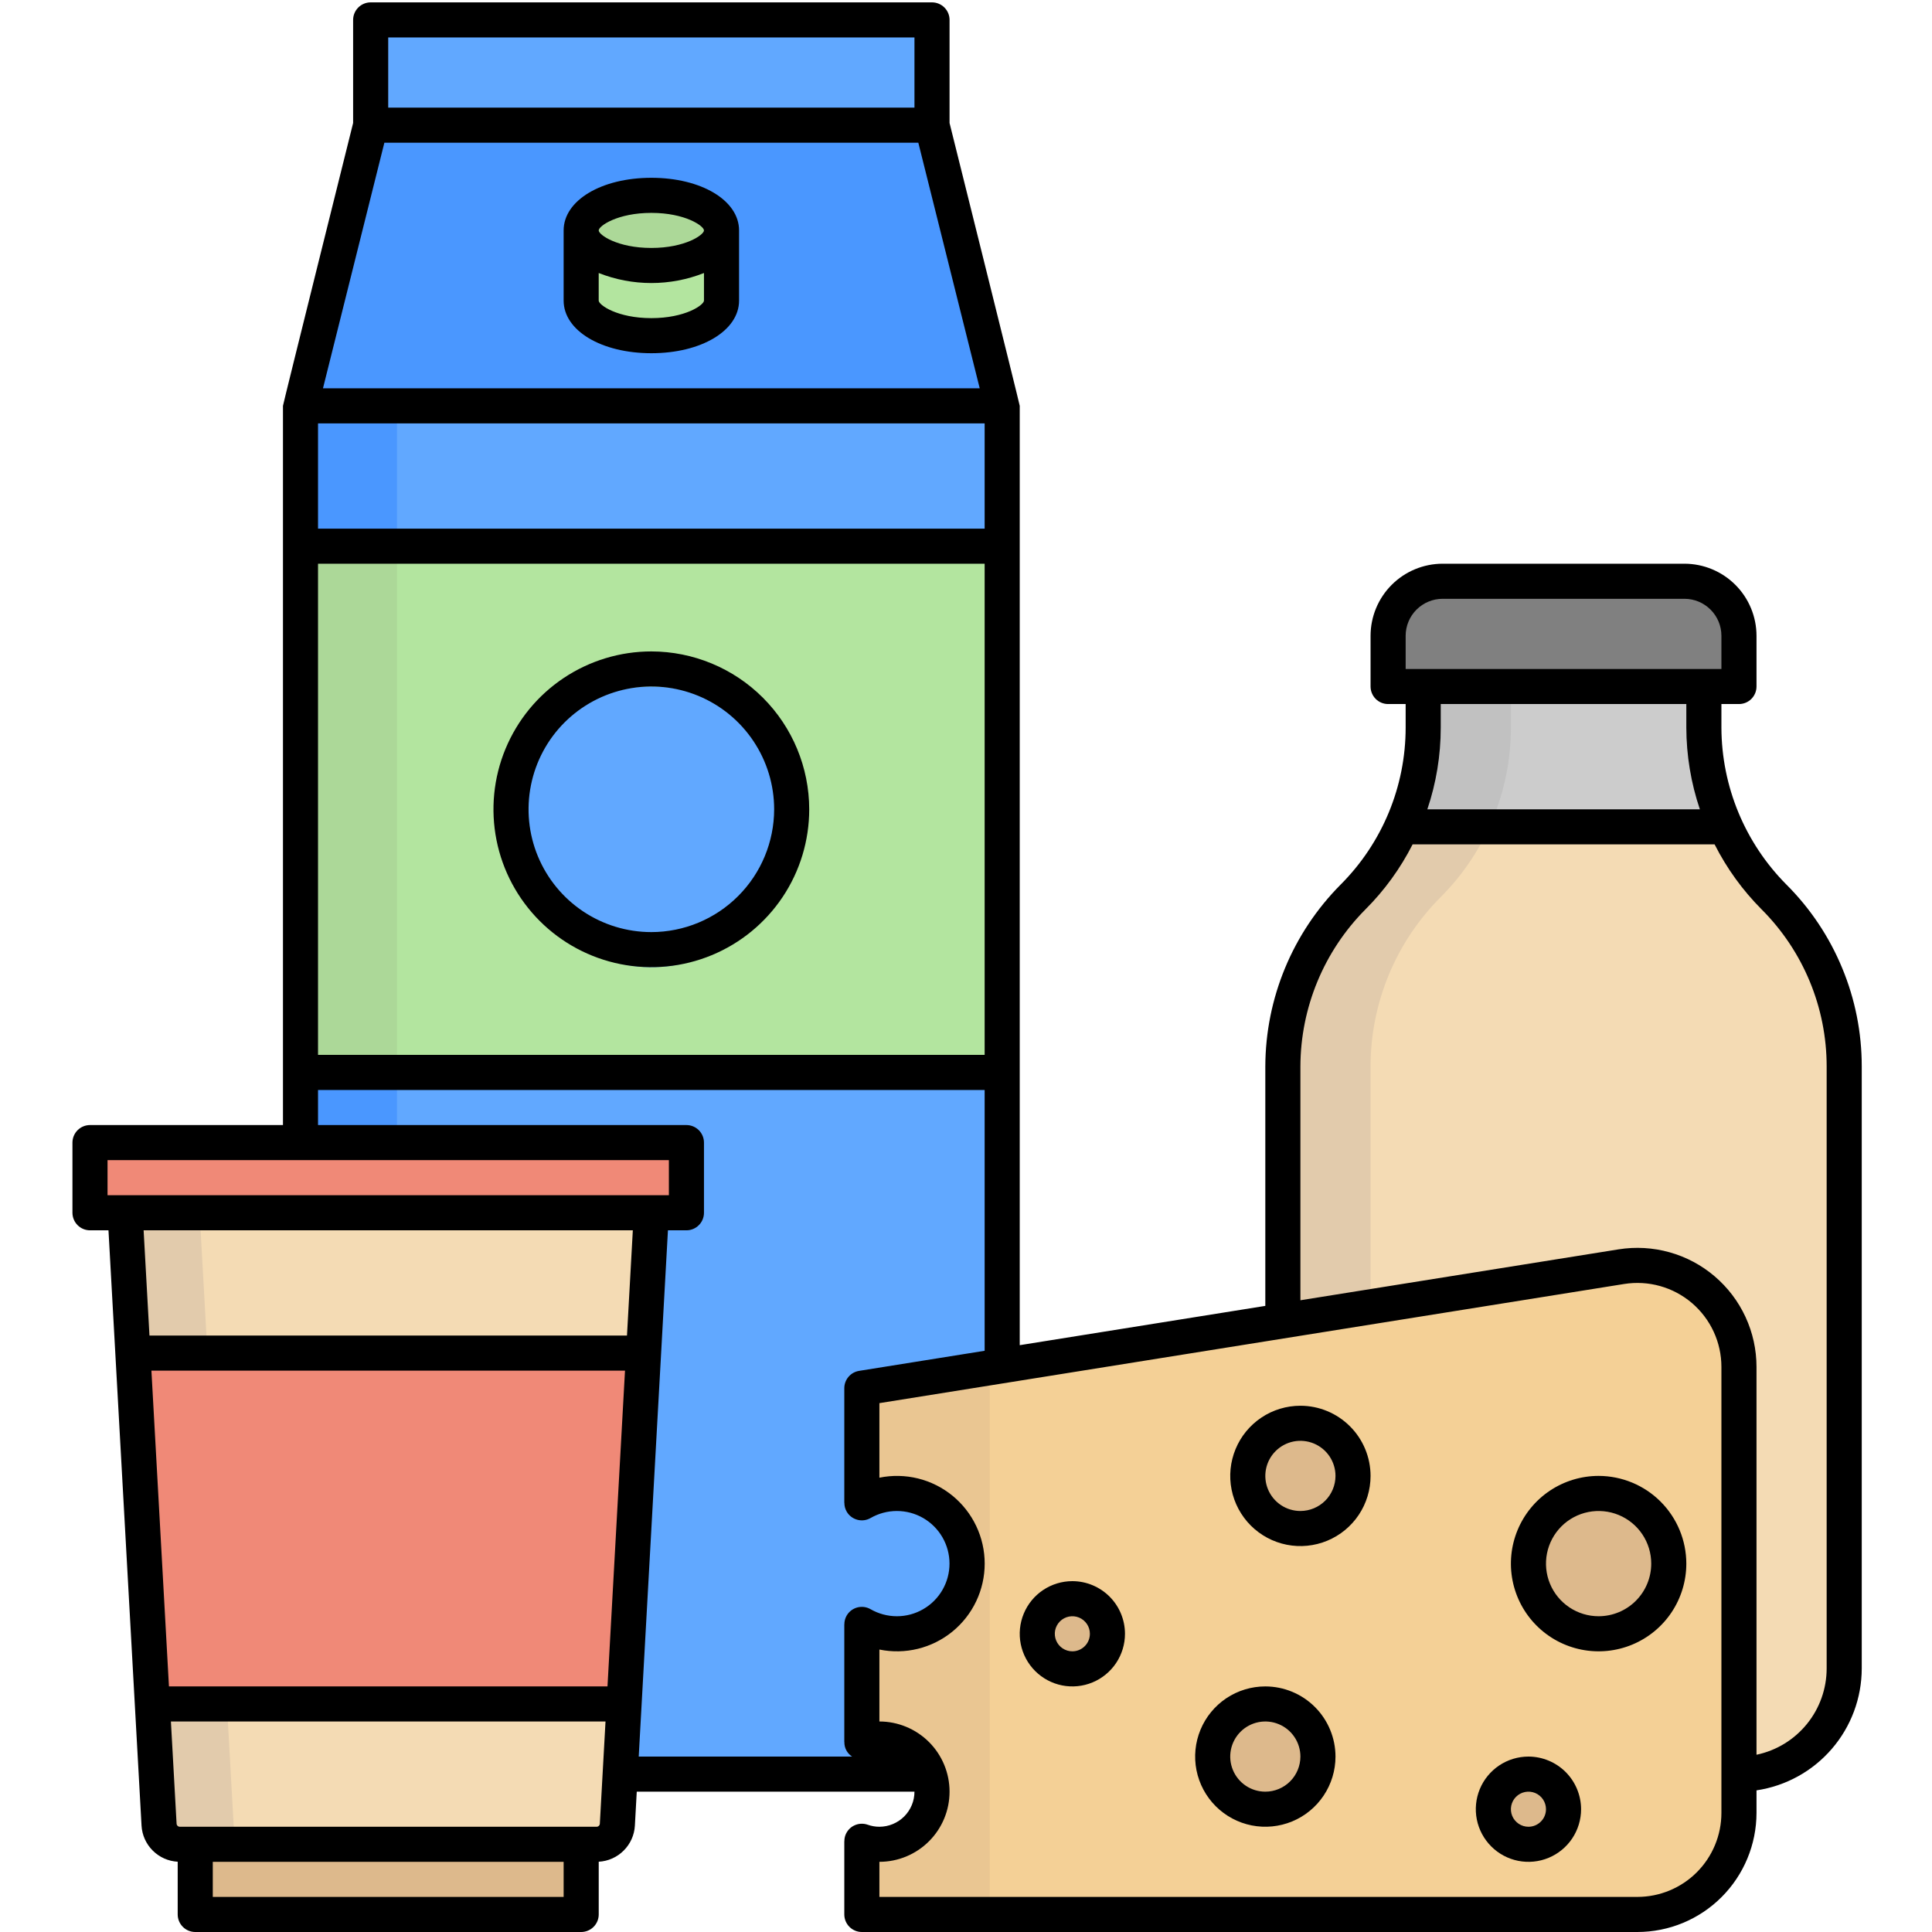 <svg width="80" height="80" viewBox="0 0 80 80" fill="none" xmlns="http://www.w3.org/2000/svg">
<path d="M41.498 22.616L37.14 32.785L41.498 44.407V73.463H12.443V44.407L16.801 32.785L12.443 22.616V16.805L13.896 13.899H40.046L41.498 16.805V22.616Z" fill="#4A97FF"/>
<path d="M41.498 22.616L37.14 32.785L41.498 44.407V73.463H16.438V44.407L20.797 32.785L16.438 22.616V16.805L17.891 13.899H40.046L41.498 16.805V22.616Z" fill="#61A8FF"/>
<path d="M38.593 0.824H15.349V6.636H38.593V0.824Z" fill="#61A8FF"/>
<path d="M41.498 16.805H12.443L15.349 5.183H38.593L41.498 16.805Z" fill="#4A97FF"/>
<path d="M29.876 9.541H24.065V12.447H29.876V9.541Z" fill="#B3E59F"/>
<path d="M26.971 10.994C28.575 10.994 29.876 10.343 29.876 9.541C29.876 8.739 28.575 8.088 26.971 8.088C25.366 8.088 24.065 8.739 24.065 9.541C24.065 10.343 25.366 10.994 26.971 10.994Z" fill="#ACD898"/>
<path d="M26.971 13.899C28.575 13.899 29.876 13.249 29.876 12.447C29.876 11.644 28.575 10.994 26.971 10.994C25.366 10.994 24.065 11.644 24.065 12.447C24.065 13.249 25.366 13.899 26.971 13.899Z" fill="#B3E59F"/>
<path d="M59.057 37.781C59.905 36.933 57.553 35.309 58.04 34.238C58.087 34.135 58.132 34.031 58.176 33.926C58.675 32.722 58.931 31.432 58.931 30.128V26.974H70.554V30.128C70.553 31.546 70.857 32.948 71.445 34.238C71.932 35.309 69.575 36.354 70.422 37.202C71.353 38.132 57.197 39.641 59.057 37.781Z" fill="#C1C1C1"/>
<path d="M76.365 44.159V69.09C76.365 69.664 76.252 70.233 76.032 70.763C75.812 71.294 75.49 71.776 75.084 72.182C74.678 72.588 74.196 72.91 73.665 73.13C73.135 73.35 72.566 73.463 71.992 73.463H57.493C56.919 73.463 56.35 73.35 55.82 73.13C55.289 72.91 54.807 72.588 54.401 72.182C53.995 71.776 53.673 71.294 53.453 70.763C53.233 70.233 53.12 69.664 53.12 69.09V44.159C53.121 41.528 54.166 39.004 56.026 37.144C56.866 36.304 57.548 35.319 58.04 34.238H71.445C71.937 35.319 72.619 36.304 73.459 37.144C75.32 39.004 76.365 41.528 76.365 44.159Z" fill="#E2CBAC"/>
<path d="M61.672 34.238C61.719 34.135 61.764 34.031 61.808 33.926C62.307 32.722 62.563 31.431 62.563 30.128V26.974H70.554V30.128C70.553 31.546 70.857 32.948 71.445 34.238C71.932 35.309 61.185 35.309 61.672 34.238Z" fill="#CCCCCC"/>
<path d="M76.365 44.159V69.09C76.365 69.664 76.252 70.233 76.032 70.763C75.812 71.294 75.49 71.776 75.084 72.182C74.678 72.588 74.196 72.91 73.665 73.13C73.135 73.35 72.566 73.463 71.992 73.463H61.125C60.551 73.463 59.982 73.35 59.452 73.13C58.921 72.91 58.439 72.588 58.033 72.182C57.627 71.776 57.305 71.294 57.085 70.763C56.865 70.233 56.752 69.664 56.752 69.09V44.159C56.753 41.528 57.798 39.004 59.658 37.144C60.498 36.304 61.18 35.319 61.672 34.238H71.445C71.937 35.319 72.619 36.304 73.459 37.144C75.32 39.004 76.365 41.528 76.365 44.159Z" fill="#F4DBB4"/>
<path d="M59.735 24.069H69.75C70.349 24.069 70.922 24.306 71.346 24.73C71.769 25.153 72.007 25.727 72.007 26.325V28.427H57.479V26.325C57.479 25.727 57.717 25.153 58.14 24.73C58.563 24.306 59.137 24.069 59.735 24.069Z" fill="#808080"/>
<path d="M72.006 56.601V75.07C72.006 76.184 71.563 77.254 70.775 78.042C69.986 78.83 68.917 79.273 67.802 79.274H35.687V76.243C35.92 76.326 36.166 76.368 36.414 76.368C36.992 76.368 37.546 76.138 37.955 75.73C38.363 75.321 38.593 74.767 38.593 74.189C38.593 73.611 38.363 73.057 37.955 72.648C37.546 72.239 36.992 72.01 36.414 72.01C36.166 72.009 35.92 72.052 35.687 72.135V67.263C36.129 67.518 36.63 67.652 37.14 67.651C37.65 67.651 38.151 67.517 38.592 67.262C39.034 67.007 39.4 66.64 39.655 66.198C39.91 65.757 40.044 65.256 40.044 64.746C40.044 64.236 39.91 63.735 39.655 63.294C39.4 62.852 39.034 62.485 38.592 62.23C38.151 61.975 37.65 61.841 37.14 61.84C36.63 61.84 36.129 61.974 35.687 62.229V57.482L67.138 52.45C67.738 52.354 68.353 52.389 68.938 52.554C69.524 52.718 70.067 53.008 70.53 53.403C70.993 53.797 71.364 54.288 71.619 54.84C71.874 55.392 72.006 55.993 72.006 56.601Z" fill="#F4D096"/>
<path d="M40.983 56.634V79.274H35.687V76.243C35.92 76.326 36.166 76.369 36.414 76.368C36.992 76.368 37.546 76.138 37.955 75.73C38.363 75.321 38.593 74.767 38.593 74.189C38.593 73.611 38.363 73.057 37.955 72.648C37.546 72.239 36.992 72.01 36.414 72.01C36.166 72.009 35.92 72.052 35.687 72.135V67.263C36.129 67.518 36.63 67.652 37.14 67.652C37.65 67.651 38.151 67.517 38.592 67.262C39.034 67.007 39.4 66.64 39.655 66.198C39.91 65.757 40.044 65.256 40.044 64.746C40.044 64.236 39.91 63.735 39.655 63.294C39.4 62.852 39.034 62.485 38.592 62.23C38.151 61.975 37.65 61.841 37.14 61.84C36.63 61.84 36.129 61.974 35.687 62.229V57.482L40.983 56.634Z" fill="#EAC692"/>
<path d="M66.195 67.651C67.8 67.651 69.101 66.351 69.101 64.746C69.101 63.141 67.8 61.84 66.195 61.84C64.591 61.84 63.29 63.141 63.29 64.746C63.29 66.351 64.591 67.651 66.195 67.651Z" fill="#DDB98C"/>
<path d="M44.404 69.104C45.206 69.104 45.857 68.454 45.857 67.651C45.857 66.849 45.206 66.199 44.404 66.199C43.602 66.199 42.951 66.849 42.951 67.651C42.951 68.454 43.602 69.104 44.404 69.104Z" fill="#DDB98C"/>
<path d="M53.847 63.293C55.05 63.293 56.026 62.318 56.026 61.114C56.026 59.911 55.05 58.935 53.847 58.935C52.643 58.935 51.668 59.911 51.668 61.114C51.668 62.318 52.643 63.293 53.847 63.293Z" fill="#DDB98C"/>
<path d="M52.394 74.915C53.598 74.915 54.573 73.94 54.573 72.736C54.573 71.533 53.598 70.557 52.394 70.557C51.191 70.557 50.215 71.533 50.215 72.736C50.215 73.94 51.191 74.915 52.394 74.915Z" fill="#DDB98C"/>
<path d="M63.29 76.368C64.092 76.368 64.742 75.718 64.742 74.915C64.742 74.113 64.092 73.463 63.29 73.463C62.487 73.463 61.837 74.113 61.837 74.915C61.837 75.718 62.487 76.368 63.29 76.368Z" fill="#DDB98C"/>
<path d="M24.065 74.915H8.085V79.274H24.065V74.915Z" fill="#DDB98C"/>
<path d="M41.498 22.616H12.443V44.407H41.498V22.616Z" fill="#ACD898"/>
<path d="M41.498 22.616H16.438V44.407H41.498V22.616Z" fill="#B3E59F"/>
<path d="M26.971 40.049C30.18 40.049 32.782 37.447 32.782 34.238C32.782 31.029 30.18 28.427 26.971 28.427C23.761 28.427 21.16 31.029 21.16 34.238C21.16 37.447 23.761 40.049 26.971 40.049Z" fill="#61A8FF"/>
<path d="M26.648 56.029L25.126 63.824L25.841 70.557L25.563 75.556C25.551 75.776 25.455 75.982 25.295 76.133C25.136 76.284 24.924 76.368 24.704 76.368H7.446C7.226 76.368 7.014 76.284 6.855 76.133C6.695 75.982 6.599 75.776 6.587 75.556L6.309 70.557L7.302 62.269L5.503 56.029L5.179 50.218L6.632 49.492H25.518L26.971 50.218L26.648 56.029Z" fill="#E2CBAC"/>
<path d="M26.648 56.029L25.126 63.824L25.841 70.557L25.563 75.556C25.551 75.776 25.455 75.982 25.295 76.133C25.136 76.284 24.924 76.368 24.704 76.368H10.533C10.313 76.368 10.102 76.284 9.942 76.133C9.782 75.982 9.686 75.776 9.674 75.556L9.396 70.557L10.389 62.269L8.59 56.029L8.266 50.218L9.719 49.492H25.518L26.971 50.218L26.648 56.029Z" fill="#F4DBB4"/>
<path d="M28.423 47.313H3.726V50.218H28.423V47.313Z" fill="#F08977"/>
<path d="M26.648 56.029L25.841 70.557H6.309L5.503 56.029H26.648Z" fill="#F08977"/>
<path d="M26.971 14.626C29.041 14.626 30.603 13.689 30.603 12.447V9.541C30.603 8.299 29.041 7.362 26.971 7.362C24.901 7.362 23.339 8.299 23.339 9.541V12.447C23.339 13.689 24.901 14.626 26.971 14.626ZM26.971 8.815C28.377 8.815 29.15 9.359 29.15 9.541C29.15 9.723 28.377 10.267 26.971 10.267C25.564 10.267 24.791 9.723 24.791 9.541C24.791 9.359 25.564 8.815 26.971 8.815ZM24.791 11.305C26.192 11.858 27.75 11.858 29.15 11.305V12.447C29.15 12.628 28.377 13.173 26.971 13.173C25.564 13.173 24.791 12.628 24.791 12.447V11.305Z" fill="black"/>
<path d="M76.28 40.083C75.746 38.791 74.962 37.617 73.973 36.63C72.254 34.902 71.287 32.566 71.28 30.128V29.153H72.006C72.199 29.153 72.384 29.077 72.52 28.941C72.656 28.804 72.733 28.62 72.733 28.427V26.325C72.732 25.534 72.417 24.776 71.858 24.217C71.299 23.658 70.541 23.343 69.75 23.342H59.735C58.944 23.343 58.186 23.658 57.627 24.217C57.068 24.776 56.753 25.534 56.752 26.325V28.427C56.752 28.62 56.829 28.804 56.965 28.941C57.101 29.077 57.286 29.153 57.479 29.153H58.205V30.128C58.205 32.567 57.236 34.905 55.512 36.63C53.523 38.631 52.402 41.336 52.394 44.158V54.074L42.225 55.701V16.805C42.225 16.744 39.319 5.093 39.319 5.093V0.824C39.319 0.632 39.243 0.447 39.106 0.311C38.97 0.175 38.785 0.098 38.593 0.098H15.349C15.156 0.098 14.971 0.175 14.835 0.311C14.699 0.447 14.622 0.632 14.622 0.824V5.093C14.622 5.093 11.717 16.744 11.717 16.805V46.586H3.727C3.534 46.586 3.349 46.663 3.213 46.799C3.077 46.935 3 47.12 3 47.313V50.218C3 50.411 3.077 50.596 3.213 50.732C3.349 50.868 3.534 50.945 3.727 50.945H4.492L5.861 75.597C5.883 75.986 6.048 76.354 6.325 76.629C6.601 76.905 6.969 77.069 7.358 77.09V79.274C7.358 79.466 7.435 79.651 7.571 79.787C7.707 79.924 7.892 80 8.085 80H24.065C24.258 80 24.443 79.924 24.579 79.787C24.715 79.651 24.792 79.466 24.792 79.274V77.09C25.181 77.069 25.549 76.905 25.825 76.629C26.102 76.354 26.267 75.986 26.289 75.597L26.367 74.189H37.866C37.866 74.574 37.713 74.943 37.441 75.216C37.168 75.488 36.799 75.641 36.414 75.642C36.25 75.642 36.087 75.614 35.933 75.559C35.843 75.527 35.748 75.513 35.653 75.517C35.558 75.522 35.464 75.545 35.378 75.586C35.291 75.626 35.214 75.683 35.15 75.754C35.086 75.825 35.036 75.907 35.004 75.997C34.976 76.076 34.963 76.159 34.964 76.243H34.961V79.274C34.961 79.466 35.037 79.651 35.174 79.787C35.31 79.924 35.495 80 35.687 80H67.802C69.11 79.999 70.363 79.479 71.287 78.554C72.211 77.63 72.731 76.377 72.733 75.07V74.135C73.943 73.955 75.048 73.347 75.848 72.421C76.648 71.495 77.089 70.313 77.091 69.09V44.158C77.092 42.76 76.817 41.375 76.28 40.083ZM58.205 26.325C58.206 25.919 58.367 25.53 58.654 25.244C58.941 24.957 59.33 24.795 59.735 24.795H69.75C70.156 24.795 70.544 24.957 70.831 25.244C71.118 25.53 71.28 25.919 71.28 26.325V27.701H58.205V26.325ZM69.827 29.153V30.128C69.83 31.279 70.019 32.422 70.388 33.512H59.103C59.471 32.422 59.658 31.279 59.658 30.128V29.153H69.827ZM38.026 5.909L40.568 16.078H13.374L15.916 5.909H38.026ZM40.772 17.531V21.89H13.169V17.531H40.772ZM13.169 23.342H40.772V43.681H13.169V23.342ZM37.866 1.551V4.456H16.075V1.551H37.866ZM4.453 48.039H27.697V49.492H4.453V48.039ZM25.155 69.831H6.996L6.27 56.756H25.88L25.155 69.831ZM26.204 50.945L25.962 55.303H6.189L5.947 50.945H26.204ZM8.811 78.547V77.094H23.339V78.547H8.811ZM24.704 75.642H7.446C7.411 75.642 7.379 75.629 7.354 75.605C7.329 75.582 7.314 75.55 7.312 75.516L7.077 71.283H25.073L24.838 75.516C24.836 75.55 24.821 75.582 24.796 75.605C24.771 75.629 24.738 75.642 24.704 75.642ZM27.658 50.945H28.424C28.616 50.945 28.801 50.868 28.937 50.732C29.073 50.596 29.15 50.411 29.15 50.218V47.313C29.15 47.12 29.073 46.935 28.937 46.799C28.801 46.663 28.616 46.586 28.424 46.586H13.169V45.134H40.772V55.933L35.572 56.765C35.402 56.792 35.247 56.879 35.135 57.011C35.023 57.142 34.961 57.309 34.961 57.482V62.229H34.964C34.963 62.356 34.995 62.482 35.059 62.592C35.155 62.759 35.314 62.88 35.5 62.93C35.686 62.98 35.884 62.954 36.05 62.857C36.382 62.667 36.758 62.566 37.14 62.567C37.522 62.567 37.898 62.668 38.228 62.859C38.559 63.051 38.834 63.326 39.025 63.657C39.216 63.988 39.317 64.364 39.317 64.746C39.317 65.128 39.216 65.504 39.025 65.835C38.834 66.166 38.559 66.441 38.228 66.632C37.898 66.824 37.522 66.925 37.14 66.925C36.758 66.925 36.382 66.825 36.05 66.635C35.968 66.587 35.877 66.556 35.782 66.543C35.688 66.531 35.592 66.537 35.499 66.561C35.407 66.586 35.321 66.628 35.245 66.686C35.169 66.744 35.106 66.817 35.058 66.899C34.995 67.01 34.962 67.135 34.963 67.262H34.961V72.135H34.964C34.961 72.254 34.989 72.372 35.045 72.477C35.101 72.582 35.183 72.671 35.283 72.736H26.448L27.658 50.945ZM71.28 75.07C71.279 75.992 70.912 76.876 70.26 77.528C69.608 78.18 68.724 78.546 67.802 78.547H36.414V77.094C37.184 77.094 37.923 76.788 38.468 76.243C39.013 75.699 39.319 74.96 39.319 74.189C39.319 73.418 39.013 72.679 38.468 72.134C37.923 71.59 37.184 71.283 36.414 71.283V68.304C36.941 68.412 37.487 68.401 38.01 68.273C38.533 68.144 39.021 67.9 39.438 67.56C39.855 67.219 40.192 66.79 40.423 66.303C40.654 65.817 40.774 65.285 40.774 64.746C40.774 64.207 40.654 63.675 40.423 63.189C40.192 62.702 39.855 62.273 39.438 61.932C39.021 61.592 38.533 61.348 38.01 61.219C37.487 61.091 36.941 61.08 36.414 61.188V58.101L67.253 53.167C67.749 53.088 68.258 53.117 68.742 53.253C69.227 53.389 69.676 53.629 70.059 53.955C70.441 54.282 70.749 54.687 70.96 55.144C71.171 55.601 71.28 56.098 71.28 56.601V75.07ZM75.638 69.09C75.637 69.928 75.347 70.74 74.818 71.39C74.289 72.04 73.553 72.489 72.733 72.66V56.601C72.733 55.888 72.578 55.183 72.279 54.535C71.98 53.888 71.544 53.313 71.001 52.85C70.459 52.387 69.822 52.047 69.135 51.855C68.448 51.662 67.728 51.62 67.023 51.733L53.847 53.841V44.158C53.854 41.721 54.821 39.386 56.539 37.657C57.329 36.868 57.988 35.959 58.493 34.964H70.998C71.502 35.959 72.159 36.867 72.946 37.657C74.67 39.382 75.638 41.72 75.638 44.158V69.09Z" fill="black"/>
<path d="M66.195 61.114C65.477 61.114 64.775 61.327 64.177 61.726C63.58 62.125 63.115 62.693 62.84 63.356C62.565 64.02 62.493 64.75 62.633 65.454C62.773 66.159 63.119 66.806 63.627 67.314C64.135 67.822 64.782 68.168 65.487 68.308C66.191 68.448 66.921 68.376 67.585 68.101C68.249 67.826 68.816 67.361 69.215 66.764C69.614 66.166 69.827 65.464 69.827 64.746C69.826 63.783 69.443 62.86 68.762 62.179C68.081 61.498 67.158 61.115 66.195 61.114ZM66.195 66.925C65.764 66.925 65.343 66.797 64.985 66.558C64.626 66.318 64.347 65.978 64.182 65.58C64.017 65.182 63.974 64.744 64.058 64.321C64.142 63.898 64.35 63.51 64.654 63.205C64.959 62.9 65.347 62.693 65.77 62.609C66.193 62.525 66.631 62.568 67.029 62.733C67.427 62.898 67.768 63.177 68.007 63.535C68.247 63.894 68.374 64.315 68.374 64.746C68.374 65.324 68.144 65.878 67.736 66.286C67.327 66.695 66.773 66.924 66.195 66.925Z" fill="black"/>
<path d="M44.404 65.472C43.973 65.472 43.552 65.6 43.193 65.84C42.835 66.079 42.556 66.419 42.391 66.818C42.226 67.216 42.182 67.654 42.267 68.077C42.351 68.499 42.558 68.888 42.863 69.192C43.168 69.497 43.556 69.705 43.979 69.789C44.401 69.873 44.84 69.83 45.238 69.665C45.636 69.5 45.976 69.221 46.216 68.862C46.455 68.504 46.583 68.082 46.583 67.651C46.582 67.074 46.353 66.52 45.944 66.111C45.535 65.703 44.982 65.473 44.404 65.472ZM44.404 68.378C44.26 68.378 44.12 68.335 44 68.255C43.881 68.176 43.788 68.062 43.733 67.93C43.678 67.797 43.663 67.651 43.691 67.51C43.719 67.369 43.789 67.239 43.89 67.138C43.992 67.036 44.121 66.967 44.262 66.939C44.403 66.911 44.549 66.925 44.682 66.98C44.815 67.035 44.928 67.129 45.008 67.248C45.088 67.367 45.13 67.508 45.13 67.651C45.13 67.844 45.054 68.029 44.917 68.165C44.781 68.301 44.596 68.378 44.404 68.378Z" fill="black"/>
<path d="M53.847 58.209C53.272 58.209 52.71 58.379 52.233 58.698C51.755 59.017 51.382 59.471 51.163 60.002C50.943 60.533 50.885 61.117 50.997 61.681C51.109 62.245 51.386 62.762 51.792 63.169C52.199 63.575 52.716 63.852 53.28 63.964C53.844 64.076 54.428 64.018 54.959 63.798C55.49 63.578 55.943 63.206 56.263 62.728C56.582 62.251 56.752 61.689 56.752 61.114C56.751 60.344 56.445 59.605 55.9 59.061C55.356 58.516 54.617 58.209 53.847 58.209ZM53.847 62.567C53.559 62.567 53.279 62.482 53.04 62.322C52.801 62.162 52.615 61.935 52.505 61.67C52.395 61.405 52.366 61.112 52.422 60.831C52.478 60.549 52.616 60.29 52.82 60.087C53.023 59.884 53.282 59.745 53.563 59.689C53.845 59.633 54.137 59.662 54.403 59.772C54.668 59.882 54.895 60.068 55.055 60.307C55.214 60.546 55.3 60.827 55.3 61.114C55.299 61.499 55.146 61.868 54.874 62.141C54.601 62.413 54.232 62.566 53.847 62.567Z" fill="black"/>
<path d="M52.394 69.831C51.819 69.831 51.258 70.001 50.78 70.32C50.302 70.64 49.93 71.093 49.71 71.624C49.49 72.155 49.432 72.739 49.544 73.303C49.657 73.867 49.933 74.384 50.34 74.791C50.746 75.197 51.264 75.474 51.827 75.586C52.391 75.698 52.975 75.64 53.506 75.421C54.037 75.201 54.491 74.828 54.81 74.35C55.129 73.873 55.3 73.311 55.3 72.736C55.299 71.966 54.992 71.227 54.448 70.683C53.903 70.138 53.164 69.832 52.394 69.831ZM52.394 74.189C52.107 74.189 51.826 74.104 51.587 73.944C51.348 73.784 51.162 73.558 51.052 73.292C50.942 73.027 50.913 72.734 50.969 72.453C51.025 72.171 51.164 71.912 51.367 71.709C51.57 71.506 51.829 71.367 52.111 71.311C52.393 71.255 52.685 71.284 52.95 71.394C53.216 71.504 53.443 71.69 53.602 71.929C53.762 72.168 53.847 72.449 53.847 72.736C53.846 73.121 53.693 73.491 53.421 73.763C53.149 74.035 52.779 74.189 52.394 74.189Z" fill="black"/>
<path d="M63.29 72.736C62.859 72.736 62.437 72.864 62.079 73.103C61.721 73.343 61.441 73.683 61.276 74.081C61.111 74.48 61.068 74.918 61.152 75.341C61.236 75.763 61.444 76.151 61.749 76.456C62.053 76.761 62.442 76.969 62.864 77.053C63.287 77.137 63.725 77.094 64.124 76.929C64.522 76.764 64.862 76.484 65.102 76.126C65.341 75.768 65.469 75.346 65.469 74.915C65.468 74.338 65.238 73.784 64.83 73.375C64.421 72.967 63.867 72.737 63.29 72.736ZM63.29 75.642C63.146 75.642 63.005 75.599 62.886 75.519C62.767 75.439 62.673 75.326 62.618 75.193C62.563 75.061 62.549 74.915 62.577 74.774C62.605 74.633 62.674 74.503 62.776 74.402C62.878 74.3 63.007 74.231 63.148 74.203C63.289 74.175 63.435 74.189 63.568 74.244C63.7 74.299 63.814 74.392 63.894 74.512C63.973 74.631 64.016 74.772 64.016 74.915C64.016 75.108 63.94 75.293 63.803 75.429C63.667 75.565 63.482 75.642 63.29 75.642Z" fill="black"/>
<path d="M26.971 26.974C25.678 26.974 24.414 27.358 23.339 28.076C22.264 28.794 21.426 29.815 20.931 31.01C20.436 32.204 20.307 33.519 20.559 34.787C20.811 36.055 21.434 37.22 22.348 38.134C23.262 39.049 24.427 39.671 25.695 39.923C26.963 40.176 28.278 40.046 29.473 39.551C30.667 39.057 31.688 38.219 32.407 37.144C33.125 36.069 33.508 34.805 33.508 33.512C33.506 31.778 32.817 30.117 31.591 28.891C30.366 27.666 28.704 26.976 26.971 26.974ZM26.971 38.596C25.965 38.596 24.982 38.298 24.146 37.739C23.31 37.181 22.658 36.386 22.273 35.457C21.888 34.528 21.788 33.506 21.984 32.52C22.18 31.533 22.664 30.627 23.375 29.916C24.087 29.205 24.992 28.721 25.979 28.525C26.965 28.328 27.988 28.429 28.917 28.814C29.846 29.199 30.64 29.851 31.198 30.687C31.757 31.523 32.056 32.506 32.056 33.512C32.054 34.86 31.518 36.152 30.564 37.105C29.611 38.059 28.319 38.595 26.971 38.596Z" fill="black"/>
</svg>
